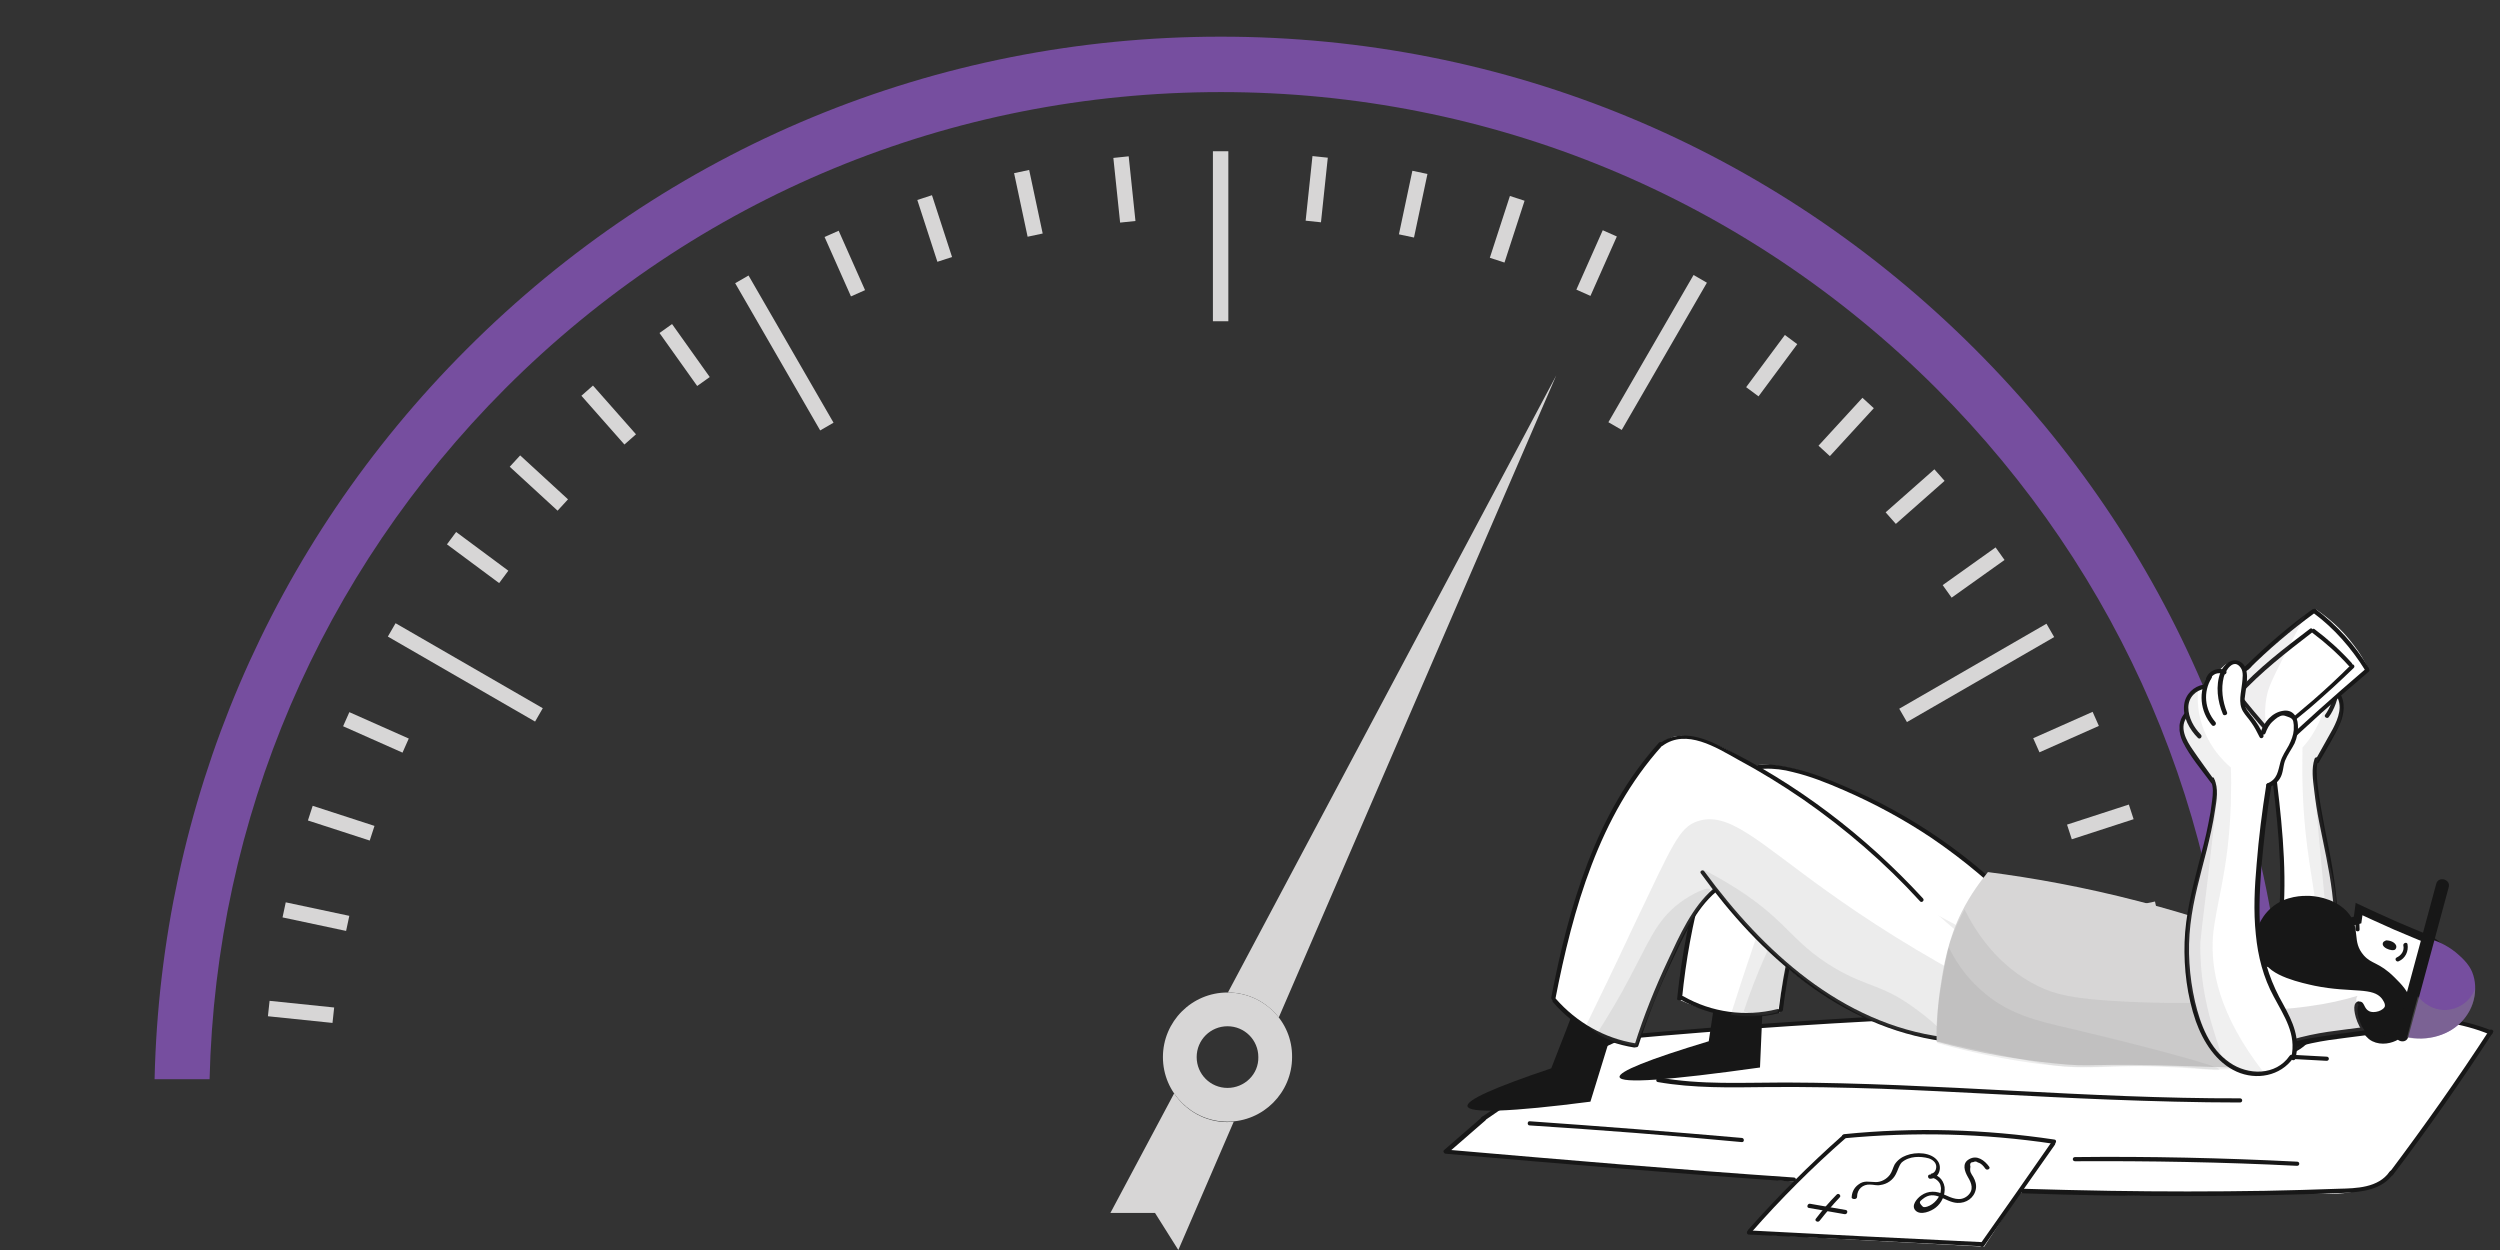 <?xml version="1.0" encoding="utf-8"?>
<!-- Generator: Adobe Illustrator 25.3.1, SVG Export Plug-In . SVG Version: 6.00 Build 0)  -->
<svg version="1.1" id="Layer_1" xmlns="http://www.w3.org/2000/svg" xmlns:xlink="http://www.w3.org/1999/xlink" x="0px" y="0px"
	 viewBox="0 0 600 300" style="enable-background:new 0 0 600 300;" xml:space="preserve">
<rect x="0" y="0" width="600" height="300" fill="#333333" stroke="none"/>
<style type="text/css">
	.st0{fill:#764E9F;}
	.st1{fill:#D7D6D6;}
	.st2{fill:#FFFFFF;}
	.st3{fill:#171717;}
	.st4{opacity:0.12;fill:#6D6C6D;enable-background:new    ;}
	.st5{opacity:0.13;fill:#6D6C6D;enable-background:new    ;}
	.st6{opacity:0.1;fill:#6D6C6D;enable-background:new    ;}
	.st7{opacity:0.11;fill:#6D6C6D;enable-background:new    ;}
	.st8{fill:#FFFFFF;stroke:#171717;stroke-width:2;}
	.st9{fill:#171717;stroke:#171717;stroke-width:2;}
	.st10{opacity:0.22;fill:#6D6C6D;enable-background:new    ;}
	.st11{opacity:0.394;fill:#818181;enable-background:new    ;}
</style>
<g>
	<path class="st0" d="M50.3,259c1.5-62.6,26.6-121.3,71-165.8C167.2,47.3,228.2,22.1,293,22.1c64.8,0,125.8,25.3,171.7,71.1
		c44.5,44.5,69.6,103.1,71,165.8H549C547.5,192.8,521,130.8,474,83.8c-48.4-48.4-112.6-75-181-75c-68.4,0-132.7,26.6-181,75
		c-47,47-73.4,109-74.9,175.2H50.3z"/>
	<g>
		<rect x="291.1" y="36.3" class="st1" width="3.7" height="40.8"/>
		
			<rect x="454" y="159.5" transform="matrix(0.866 -0.5 0.5 0.866 -17.095 258.965)" class="st1" width="40.8" height="3.7"/>
		
			<rect x="377.3" y="82.8" transform="matrix(0.501 -0.866 0.866 0.501 125.28 386.591)" class="st1" width="40.8" height="3.7"/>
		<rect x="109.8" y="141" transform="matrix(0.5 -0.866 0.866 0.5 -83.921 177.364)" class="st1" width="3.7" height="40.8"/>
		<rect x="186.4" y="64.3" transform="matrix(0.866 -0.5 0.5 0.866 -17.128 105.485)" class="st1" width="3.7" height="40.8"/>
		<g>
			
				<rect x="267.9" y="37.5" transform="matrix(0.995 -0.104 0.104 0.995 -3.255 28.45)" class="st1" width="3.7" height="15.6"/>
			
				<rect x="245" y="41.1" transform="matrix(0.978 -0.208 0.208 0.978 -4.777 52.321)" class="st1" width="3.7" height="15.6"/>
			
				<rect x="222.5" y="47.1" transform="matrix(0.951 -0.309 0.309 0.951 -5.998 71.954)" class="st1" width="3.7" height="15.6"/>
			
				<rect x="200.9" y="55.4" transform="matrix(0.914 -0.406 0.406 0.914 -8.218 87.807)" class="st1" width="3.7" height="15.6"/>
		</g>
		<g>
			
				<rect x="308.4" y="43.4" transform="matrix(0.105 -0.994 0.994 0.105 237.834 354.957)" class="st1" width="15.6" height="3.7"/>
			
				<rect x="331.4" y="47.1" transform="matrix(0.207 -0.978 0.978 0.207 221.077 370.601)" class="st1" width="15.6" height="3.7"/>
			
				<rect x="353.8" y="53.1" transform="matrix(0.309 -0.951 0.951 0.309 197.736 381.926)" class="st1" width="15.6" height="3.7"/>
			
				<rect x="375.5" y="61.4" transform="matrix(0.406 -0.914 0.914 0.406 169.755 387.792)" class="st1" width="15.6" height="3.7"/>
		</g>
		<g>
			<polygon class="st1" points="506.2,245.5 505.8,241.8 521.4,240.2 521.8,243.9 			"/>
			
				<rect x="502.3" y="218.1" transform="matrix(0.978 -0.207 0.207 0.978 -34.452 110.266)" class="st1" width="15.6" height="3.7"/>
			
				<rect x="496.3" y="195.6" transform="matrix(0.951 -0.309 0.309 0.951 -36.334 165.251)" class="st1" width="15.6" height="3.7"/>
			
				<rect x="488" y="173.9" transform="matrix(0.914 -0.406 0.406 0.914 -28.667 216.356)" class="st1" width="15.6" height="3.7"/>
		</g>
		<g>
			
				<rect x="162.4" y="77.4" transform="matrix(0.815 -0.58 0.58 0.815 -18.97 111.032)" class="st1" width="3.7" height="15.6"/>
			
				<rect x="144.2" y="91.8" transform="matrix(0.75 -0.662 0.662 0.75 -29.386 121.594)" class="st1" width="3.7" height="15.6"/>
			
				<rect x="127.6" y="108.1" transform="matrix(0.676 -0.736 0.736 0.676 -43.481 132.856)" class="st1" width="3.7" height="15.6"/>
			
				<rect x="112.8" y="126" transform="matrix(0.596 -0.803 0.803 0.596 -61.138 146.128)" class="st1" width="3.7" height="15.6"/>
		</g>
		<g>
			
				<rect x="466.1" y="135.5" transform="matrix(0.814 -0.58 0.58 0.814 8.249 300.467)" class="st1" width="15.6" height="3.7"/>
			
				<rect x="451.6" y="117.3" transform="matrix(0.75 -0.662 0.662 0.75 36.199 333.945)" class="st1" width="15.6" height="3.7"/>
			
				<rect x="435.3" y="100.7" transform="matrix(0.676 -0.737 0.737 0.676 67.962 359.709)" class="st1" width="15.6" height="3.7"/>
			
				<rect x="417.4" y="85.9" transform="matrix(0.596 -0.803 0.803 0.596 101.326 376.897)" class="st1" width="15.6" height="3.7"/>
		</g>
		<g>
			<polygon class="st1" points="79.8,245.5 64.3,243.9 64.7,240.2 80.2,241.8 			"/>
			
				<rect x="74" y="212.1" transform="matrix(0.208 -0.978 0.978 0.208 -155.017 248.433)" class="st1" width="3.7" height="15.6"/>
			
				<rect x="80" y="189.7" transform="matrix(0.309 -0.951 0.951 0.309 -131.225 214.376)" class="st1" width="3.7" height="15.6"/>
			
				<rect x="88.3" y="168" transform="matrix(0.406 -0.914 0.914 0.406 -107.057 186.797)" class="st1" width="3.7" height="15.6"/>
		</g>
	</g>
	<path class="st1" d="M294.6,238.2c-8.6,0-15.5,7-15.5,15.5c0,8.6,7,15.5,15.5,15.5c8.6,0,15.5-7,15.5-15.5
		C310.2,245.1,303.2,238.2,294.6,238.2z M294.6,261.1c-4.1,0-7.4-3.3-7.4-7.4c0-4.1,3.3-7.4,7.4-7.4s7.4,3.3,7.4,7.4
		C302.1,257.8,298.7,261.1,294.6,261.1z"/>
	<g>
		<path class="st1" d="M306.9,244.2l66.6-154.1l-78.8,148.1C299.7,238.2,304.1,240.6,306.9,244.2z"/>
		<path class="st1" d="M281.8,262.4l-15.3,28.7h10.7l5.6,8.9l13.3-30.8c-0.5,0-1,0.1-1.5,0.1C289.3,269.3,284.6,266.6,281.8,262.4z"
			/>
	</g>
</g>
<g id="Page-1">
	<g id="pixeltrue-chatting-using-apps-1" transform="translate(25, 20)">
		<path id="Path_76_" class="st2" d="M322.3,256.2c2.2-2.3,5.5-5.6,9.9-8.9c3.8-2.9,6.9-4.6,10.8-6.8c5.6-3.1,12.6-6.9,20.7-11.3
			c12.5-1.2,23-2,30.9-2.6c14.6-1.1,38-2.9,64.8-3.5c5.5-0.1,10.8-0.2,10.8-0.2c15-0.3,18.8,0,34.4-0.2c11.5-0.1,11.4-0.3,17.7-0.2
			c9.4,0.1,17.2,0.4,22.4,0.7c3.1,0.2,9.5,0.7,15.8,1.4c1.2,0.1,3.1,0.3,5.4,0.9c2.9,0.7,5.1,1.7,6.6,2.4c-1.9,2.8-3.7,5.6-5.6,8.5
			c-6.2,9.2-12.6,18-18.9,26.4c-1,0.6-2.8,1.6-5.2,2.4c-5.1,1.7-9.4,1.3-10.8,1.2c-6.2-0.4-21.2-0.2-43.1,0.5
			c-9.7-0.2-19.5-0.5-29.2-0.7c-2.8,4.3-5.6,8.6-8.5,13c-18.9-1-37.7-2-56.6-3.1c3.8-4.2,7.5-8.3,11.3-12.5
			C378.1,260.9,350.2,258.5,322.3,256.2L322.3,256.2z"/>
		<path id="Path_77_" class="st3" d="M342.1,250.1c17,1.1,34,2.4,50.9,4c0.7,0.1,0.7-1,0-1c-17-1.5-33.9-2.8-50.9-4
			C341.5,249.1,341.5,250.1,342.1,250.1L342.1,250.1z"/>
		<path id="Path_78_" class="st3" d="M473,258.7c17.8-0.1,35.5,0.2,53.3,1.1c0.7,0,0.7-1,0-1c-17.8-0.9-35.5-1.3-53.3-1.1
			C472.3,257.7,472.3,258.7,473,258.7z"/>
		<path id="Path_79_" class="st3" d="M372.9,239.7c8.6,1.5,17.3,1.3,26,1.2c9.2-0.1,18.4,0.1,27.7,0.4c18.2,0.7,36.4,1.9,54.6,2.6
			c10.5,0.4,21,0.7,31.4,0.7c0.7,0,0.7-1,0-1c-36.5,0.1-72.8-3.7-109.2-3.8c-10.1,0-20.2,0.6-30.2-1.2
			C372.5,238.6,372.2,239.6,372.9,239.7z"/>
		<path id="Path_80_" class="st3" d="M455.8,232.3c25.9,0,51.7,0.8,77.6,2.3c0.7,0,0.7-1,0-1c-25.8-1.5-51.7-2.2-77.6-2.3
			C455.1,231.3,455.1,232.3,455.8,232.3z"/>
		<path id="Path_81_" class="st3" d="M572.4,227.3c-7.6,11.7-15.6,23-24,34.2c-0.4,0.5,0.5,1,0.9,0.5c8.4-11.1,16.4-22.5,24-34.2
			C573.7,227.3,572.8,226.8,572.4,227.3z"/>
		<path id="Path_82_" class="st3" d="M331.2,249c10.6-7.3,21.3-14.7,33.3-19.6c0.6-0.2,0.3-1.2-0.3-1c-12.1,5-22.9,12.4-33.6,19.7
			C330.1,248.5,330.6,249.4,331.2,249z"/>
		<path id="Path_83_" class="st3" d="M363.5,229.5c27.3-2.5,54.7-4.3,82-5.4c27.4-1.1,54.8-1.5,82.2-1.1c7.7,0.1,15.3,0.3,23,1
			c7.4,0.7,15.1,1.4,21.9,4.3c0.6,0.2,0.9-0.8,0.3-1c-5.8-2.4-12.3-3.2-18.5-3.9c-6.8-0.8-13.7-1.1-20.6-1.3
			c-13.7-0.3-27.5-0.3-41.2-0.2c-27.5,0.2-55,1.2-82.5,3c-15.5,1-31.1,2.2-46.6,3.6C362.8,228.5,362.8,229.6,363.5,229.5
			L363.5,229.5z"/>
		<path id="Path_84_" class="st3" d="M460.5,266.4c25.6,0.9,51.3,0.9,76.9-0.1c4.4-0.2,9.3-0.7,12-4.6c0.4-0.6-0.5-1.1-0.9-0.5
			c-2.7,3.9-8,4-12.2,4.1c-5.9,0.2-11.8,0.4-17.7,0.5c-12.4,0.2-24.8,0.2-37.2,0c-7-0.1-14-0.3-21-0.5
			C459.9,265.4,459.9,266.4,460.5,266.4L460.5,266.4z"/>
		<path id="Path_85_" class="st3" d="M330.7,248.1c-3,2.6-6.1,5.3-9.1,7.9c-0.4,0.3,0,0.9,0.4,0.9c27.8,2.4,55.7,4.8,83.5,6.7
			c0.7,0,0.7-1,0-1c-27.9-1.9-55.7-4.3-83.5-6.7c0.1,0.3,0.2,0.6,0.4,0.9c3-2.6,6.1-5.3,9.1-7.9
			C331.9,248.3,331.1,247.6,330.7,248.1L330.7,248.1z"/>
		<path id="Path_86_" class="st3" d="M417.2,252.5c-8,7.1-15.5,14.6-22.6,22.6c-0.4,0.5,0.3,1.2,0.7,0.7c7-8,14.6-15.6,22.6-22.6
			C418.4,252.8,417.7,252.1,417.2,252.5L417.2,252.5z"/>
		<path id="Path_87_" class="st3" d="M417.5,253.2c16.8-1.6,33.6-1.2,50.3,1.3c0.7,0.1,0.9-0.9,0.3-1c-16.7-2.5-33.7-3-50.5-1.3
			C416.9,252.3,416.9,253.3,417.5,253.2L417.5,253.2z"/>
		<path id="Path_88_" class="st3" d="M467.3,254.2c-5.6,8.1-11.3,16.2-17,24.3c-0.4,0.6,0.5,1.1,0.9,0.5c5.6-8.1,11.3-16.2,17-24.3
			C468.5,254.1,467.7,253.6,467.3,254.2L467.3,254.2z"/>
		<path id="Path_89_" class="st3" d="M394.7,276.3c18.6,0.9,37.2,1.8,55.8,2.8c0.7,0,0.7-1,0-1c-18.6-0.9-37.2-1.8-55.8-2.8
			C394.1,275.3,394.1,276.3,394.7,276.3z"/>
		<path id="Path_90_" class="st3" d="M409.1,269.9c2.9,0.5,5.7,1,8.6,1.5c0.7,0.1,0.9-0.9,0.3-1c-2.9-0.5-5.7-1-8.6-1.5
			C408.8,268.8,408.5,269.8,409.1,269.9z"/>
		<path id="Path_91_" class="st3" d="M415.8,266.7c-1.8,1.8-3.4,3.7-5,5.8c-0.4,0.5,0.5,1,0.9,0.5c1.5-1.9,3.1-3.8,4.8-5.6
			C417,267,416.3,266.2,415.8,266.7L415.8,266.7z"/>
		<path id="Path_92_" class="st3" d="M420.7,267.2c0-1.8,1.4-3,3.1-2.9c0.9,0,1.7,0.3,2.5,0.1c1.6-0.2,3-1.2,3.7-2.6
			c0.5-0.9,0.7-2,1.4-2.8c0.9-0.8,2.1-1.2,3.2-1.3c1.1-0.1,2.2,0,3.3,0.3c0.9,0.3,1.8,1,1.8,2c0,0.8-0.4,1.6-1.3,1.7
			c0,0.3,0.1,0.7,0.1,1c0.9-0.1,2,0.9,2.2,1.7c0.1,0.4,0.2,0.9,0.1,1.2c0,0.9-0.5,1.8-1.1,2.5c-0.6,0.7-1.3,1.2-2.2,1.5
			c-0.8,0.2-0.9,0.2-1.4-0.4c-0.6-0.7-0.3-0.9,0.3-1.4c3-2.5,5.4,0.8,8.4,0.9c2.1,0.1,4-1.2,4.4-3.3c0.2-1-0.1-2-0.6-2.9
			c-0.6-1-0.9-1.2-0.7-2.5c-0.2-0.8,0.1-1.1,0.7-1.1c0.4-0.2,0.7-0.2,1.1,0.1c0.8,0.2,1.3,0.8,1.8,1.5c0.4,0.5,1.3,0,0.9-0.5
			c-1.1-1.5-2.9-2.9-4.8-1.8c-1.8,1-1.1,2.9-0.3,4.3c0.9,1.5,1.5,3.1-0.1,4.5c-1.8,1.5-3.8,0.5-5.6-0.3c-1.8-0.9-3.8-1-5.5,0.2
			c-1,0.7-2.5,2.4-1.4,3.6c1.2,1.3,3.8,0.2,4.9-0.7c1.4-1.1,2.3-3,2.1-4.9c-0.3-1.9-1.8-3.3-3.6-3c-0.6,0.1-0.4,1,0.1,1
			c2.1,0,3-2.6,1.9-4.2c-1.5-2.2-5.3-2.3-7.6-1.4c-1.1,0.4-2.1,1.1-2.8,2.2c-0.4,0.8-0.6,1.7-1.1,2.4c-0.8,1.1-2.1,1.8-3.4,1.8
			c-1.6,0-2.8-0.5-4.2,0.6c-1.1,0.8-1.6,2-1.6,3.2C419.7,267.9,420.7,267.9,420.7,267.2L420.7,267.2z"/>
		<path id="Path_16_" class="st2" d="M497,64.6"/>
		<path id="Path_148_" class="st3" d="M387.5,213.8c-0.8,5.4-1.6,10.8-2.4,16.1c-14.6,4.4-21.7,7.3-21.4,8.6
			c0.3,1.6,11.6,0.8,33.7-2.3c0.3-7.7,0.7-15.4,1-23.1C394.8,213.4,391.1,213.6,387.5,213.8L387.5,213.8z"/>
		<path id="Path_149_" class="st2" d="M394.6,164.6c-0.7,0.6-1.1,1.2-2.7,4.2c-1.2,2.4-1.8,3.6-2.2,4.5c-2.8,6.3-5.5,16.3-5.5,16.3
			c-2.2,7.9-3.3,11.8-4,16c-1.1,5.9-1.5,10.9-1.8,14.5c2,0.9,4.5,1.9,7.3,2.5c6.7,1.6,12.6,1.1,16.4,0.4c0.7-4.9,1.7-10.1,3-15.7
			c1.2-5,2.5-9.5,3.9-13.7c1.5,0.9,3.6,2.4,6.3,4.2c8.6,6,11.2,8.8,16.3,12.1c3.3,2.1,8.2,4.8,14.9,6.9c1.5-0.2,5.8-1,9.4-4.5
			c5.4-5.3,4.9-12.6,4.8-13.6c-2.3-2.4-5.5-5.6-9.6-9.1c-7.2-6.1-13.5-9.9-17.9-12.5c-3.6-2.1-7.6-4.1-15.5-8.1
			c0,0-9.3-4.6-17.9-5.4C398.2,163.4,396.2,163.4,394.6,164.6L394.6,164.6z"/>
		<path id="Path_150_" class="st3" d="M378.7,219.5c0.9-9,2.5-17.9,4.9-26.6c1.2-4.3,2.5-8.5,4-12.7c1.5-4.2,3-8.5,5.2-12.5
			c1.3-2.3,3-3.1,5.6-3.2c2.3-0.1,4.7,0.2,6.9,0.8c4.2,1,8.2,2.6,12.1,4.3c7.4,3.2,14.6,7.1,21.3,11.6c7.6,5.2,14.7,11.1,21.1,17.8
			c0.4,0.5,1.2-0.2,0.7-0.7c-12-12.6-26.6-22.7-42.6-29.5c-3.9-1.7-7.9-3.3-12.1-4.3c-3.4-0.8-8.8-2-11.9,0.3c-1.3,1-2.1,2.5-2.8,4
			c-0.9,2-1.7,4-2.5,6c-1.8,4.5-3.4,9.1-4.9,13.8c-3.1,10.1-5.1,20.6-6.2,31.2C377.6,220.2,378.7,220.2,378.7,219.5L378.7,219.5z"/>
		<path id="Path_151_" class="st3" d="M378.5,220c7.1,4,15.4,5.1,23.3,3.2c0.7-0.2,0.4-1.2-0.3-1c-7.6,1.9-15.7,0.8-22.5-3.1
			C378.5,218.8,377.9,219.6,378.5,220L378.5,220z"/>
		<path id="Path_152_" class="st3" d="M402.9,222.4c1.2-9.8,3.4-19.5,6.5-28.9c0.2-0.6-0.8-0.9-1-0.3c-3.1,9.5-5.3,19.2-6.5,29.1
			C401.8,223,402.8,223,402.9,222.4L402.9,222.4z"/>
		<path id="Path_153_" class="st3" d="M406.2,192.5c13.8,7,24.1,20.5,39.6,24.1c0.7,0.1,0.9-0.9,0.3-1c-15.4-3.6-25.7-17-39.4-24
			C406.1,191.3,405.6,192.2,406.2,192.5L406.2,192.5z"/>
		<path id="Path_154_" class="st4" d="M390.4,223.5c3.5-11.1,7.4-22.5,11.6-34.1c1-2.8,2-5.5,3.1-8.2c7.2,3.8,14.4,7.6,21.6,11.4
			c10,5.3,20.1,10.6,30.1,16c-0.3,1.3-1.3,4.7-4.4,6.6c-2.3,1.4-4.9,1.3-7.7,0.7c-8.5-1.7-13.9-6.9-24.6-14.9
			c-2.4-1.8-6.2-4.6-11-7.8c-0.9,2.6-1.8,5.3-2.7,8.2c-2.3,7.7-3.8,15-4.7,21.6c-2,0.5-4.6,1-7.7,0.9
			C392.7,223.8,391.5,223.7,390.4,223.5L390.4,223.5z"/>
		<path id="Path_155_" class="st4" d="M408.2,192.8c-0.9-0.3-4.3,6.1-5.4,8.1c-2.6,4.9-6.1,12.2-9.3,21.8c0.7,0.3,1.5,0.6,2.4,0.7
			c2.5,0.4,4.6-0.2,5.7-0.6c1.8-9.6,3.7-17.2,5.1-22.6C407.8,196.9,408.9,193.1,408.2,192.8z"/>
		<path id="Path_156_" class="st3" d="M354.4,218c-2.3,6.1-4.7,12.3-7.1,18.4c-13.7,4.6-20.4,7.6-20.1,9.1
			c0.4,1.7,10.2,1.4,29.5-1.1c2.3-7.5,4.6-14.9,6.9-22.4C360.6,220.7,357.5,219.4,354.4,218z"/>
		<path id="Path_157_" class="st2" d="M374.1,158.2c-2.6,1.9-4.2,4.1-4.9,5.2c-3.3,5-5,7.5-6.1,9.7c-3.2,6.2-5.3,11.5-6.3,14
			c-3.3,8.6-4.9,15.7-6.4,21.9c-1.1,4.7-1.9,8.6-2.4,11.4c1.4,1.7,3.3,3.6,6,5.4c5.5,3.7,11,4.5,14,4.8c2.5-7.3,4.9-13.4,6.9-18.2
			c2.1-5.2,3.6-8.6,6.4-12.5c2-2.9,4-5,5.4-6.4c1.5,2.2,3.8,5.1,6.7,8.4c3.6,4,10.2,11.3,20.9,17.6c8.6,5.1,15.4,6.9,22.2,8.8
			c7.1,1.9,9.3,1.7,10.9,0.8c6.8-4,3.3-19.9,3.1-20.9c-6.6-5.1-11.6-9.6-14.9-12.8c-3-2.9-6.4-6.5-12.4-11.8
			c-1.6-1.4-3.2-2.9-5.5-4.8c-1.1-0.9-5-4.1-11.8-8.8c0,0-8.6-6-17-10.3c0,0-2.1-1.1-5.8-2.2c-3.1-0.9-4.3-1-5.5-0.8
			C377.2,156.6,376,156.9,374.1,158.2L374.1,158.2z"/>
		<path id="Path_158_" class="st3" d="M373.1,158.3c-15.2,16.9-21.6,39.3-25.8,61.1c-0.1,0.7,0.9,0.9,1,0.3
			c4.2-21.6,10.5-43.9,25.5-60.6C374.3,158.5,373.6,157.7,373.1,158.3L373.1,158.3z"/>
		<path id="Path_159_" class="st3" d="M347.7,220.5c5,5.8,11.9,9.7,19.5,10.9c0.7,0.1,0.9-0.9,0.3-1c-7.4-1.2-14.1-5-19.1-10.7
			C348,219.3,347.3,220,347.7,220.5z"/>
		<path id="Path_160_" class="st3" d="M368.2,231c2.2-6.8,4.8-13.5,7.9-20c2.8-5.9,5.7-12.7,10.8-17c0.5-0.4-0.2-1.2-0.7-0.7
			c-5.1,4.4-8.1,11.2-10.9,17.2c-3.1,6.6-5.8,13.3-8,20.3C367,231.3,368,231.6,368.2,231L368.2,231z"/>
		<path id="Path_161_" class="st3" d="M383.2,189.6c14.1,19.5,33.4,36.9,58.2,40.3c0.7,0.1,0.7-0.9,0-1
			c-24.4-3.2-43.3-20.6-57.3-39.7C383.7,188.5,382.8,189.1,383.2,189.6z"/>
		<path id="Path_162_" class="st3" d="M374,159c5.7-4.2,12.9,0.4,18.1,3.3c5.4,2.9,10.6,6.1,15.7,9.6c10.2,7.1,19.6,15.2,28,24.4
			c0.4,0.5,1.2-0.2,0.7-0.7c-13.8-15-30.4-27.7-48.8-36.6c-4.4-2.2-9.8-3.9-14.2-0.7C372.9,158.4,373.5,159.3,374,159L374,159z"/>
		<path id="Path_163_" class="st5" d="M355.8,225.8c2.3-4.7,6.3-12.9,11.2-23.4c9.5-19.9,11-23.8,15.4-25.3
			c7.5-2.5,14.6,5,31.1,16.8c9.2,6.6,21.9,14.9,38.1,23.3c0.3,1.8,1,6.7-1.9,9.8c-1.3,1.3-4.2,3.4-13.1,1.9
			c-3.4-0.6-19.5-3.6-39.1-23.1c-4.9-4.9-8.6-9.4-11-12.5c-1,1.2-2.5,3.1-4.2,5.5c-2.9,4.3-4.8,8.2-9.3,18.9
			c-1.4,3.4-3.2,7.8-5.2,13c-1.3,0.1-3.8,0.1-6.5-1.1C358.5,228.5,356.7,226.8,355.8,225.8z"/>
		<path id="Path_164_" class="st4" d="M383.8,188.7c1.3,0.7,3.3,1.7,5.6,3.1c14.6,8.7,14.9,13.9,25.7,20.4c8.4,5,11.6,3.8,20.3,10.4
			c3.4,2.5,5.9,5,7.5,6.7c-3.3-0.3-7.9-1-13.2-2.6c-6.9-2.2-11.6-5-15.1-7.2c-1.8-1.1-9-5.6-17-13.6
			C393.6,201.9,388.6,196.2,383.8,188.7L383.8,188.7z"/>
		<path id="Path_165_" class="st4" d="M385.4,193.4c-0.5-0.6-4.1,0.9-7.3,3.3c-5.7,4.3-7.3,9.3-12.6,19.1c-1.5,2.9-3.9,7-7,11.9
			c3.1,1.2,6.1,2.5,9.2,3.7c0.7-1.9,6-15.9,9.9-24.4c1.3-2.7,2-4.2,3.2-6.3C383.5,196.1,385.8,194,385.4,193.4L385.4,193.4z"/>
		<path id="Path_166_" class="st2" d="M528.1,134.4c0.9,0.5,0.9,1,2,2c0.9,0.8,1.3,0.7,1.7,1.3c0.4,0.7,0.5,1.5,0.5,2.1
			c0.4,0,1.1,0.1,1.8,0.6c0.2,0.1,1.6,1.1,2,3.3c0.3,1.5-0.1,2.7-0.2,3.2c0.4,0.3,1,1,1.2,2c0.3,1.2-0.1,2.4-0.6,3.6
			c-1.4,3.5-2.7,4.9-4.1,7.8c-0.4,0.9-1,2.2-1.7,3.9c0,1.3,0,3.4,0.2,6c0.4,3.9,1.2,6.6,1.4,7.5c1.2,4.5,3.3,14.9,3.5,24.5
			c0.1,4.9,0.2,12.8-3.2,20.8c-1.3,3-3.2,7.3-7,9c-0.6,0.3-5.1,2.3-8.2-0.9c-1.1-1.2-1.7-2.6-2-3.6c-0.1-0.5-0.1-1.3-0.1-2.3
			c0.1-4.2,2-7.2,2.7-8.3c2.3-4,3.1-8.4,4.3-15.8c0.8-4.6,0.6-8.6,0.2-16.4c-0.2-5.4-0.8-12.6-1.9-21.3c-0.6-0.2-1.3-0.5-1.9-1.3
			c-0.8-1.3-0.3-2.4-1-4.7c-0.5-1.7-0.9-1.4-1.7-3.6c-0.6-1.6-1.1-3.1-0.8-4.8c0.1-0.3,0.4-2.4,1.5-2.9c1.5-0.7,3.1,1.7,3.5,2.3
			c0.8,1.2,1.2,2.4,1.4,3.2c0.8-1.4,1.7-3,2.5-5c0.4-0.9,0.7-1.8,1-2.6c-0.1-0.8-0.3-1.9-0.4-3.2c-0.2-1.8-0.2-2.7,0-3.9
			c0.1-0.8,0.5-2.5,1.5-3C527,133.8,527.8,134.1,528.1,134.4L528.1,134.4z"/>
		<path id="Path_167_" class="st3" d="M531.5,163c1.7-3,3.7-6.1,5.1-9.3c1-2.3,1.4-5.2-0.1-7.4c-0.4-0.6-1.3,0-0.9,0.5
			c1.8,2.5,0.6,5.6-0.7,8.1c-1.4,2.5-2.8,5-4.2,7.5C530.3,163.1,531.2,163.6,531.5,163z"/>
		<path id="Path_168_" class="st3" d="M533.9,152.1c2.5-3.3,4.5-11.4-1.3-12.7c-0.7-0.1-0.9,0.9-0.3,1c5.1,1.1,2.8,8.4,0.7,11.2
			C532.7,152.1,533.6,152.6,533.9,152.1L533.9,152.1z"/>
		<path id="Path_169_" class="st3" d="M531.2,149c2.4-3.4,2.5-8.1,0.7-11.8c-0.3-0.6-1.2-0.1-0.9,0.5c1.7,3.4,1.4,7.6-0.7,10.7
			C530,149,530.9,149.6,531.2,149z"/>
		<path id="Path_170_" class="st3" d="M529.2,146.4c1-3,1.3-6.3,0.6-9.5c-0.4-1.7-2.1-4.6-4.2-3c-2,1.5-1.1,5.7-0.9,7.7
			c0.2,2,0,3.5-1.1,5.2c-0.9,1.5-1.7,3.1-2.3,4.8c-0.2,0.6,0.8,0.9,1,0.3c0.8-2.2,2.2-4.1,3.1-6.2c0.9-2,0.3-4.2,0.1-6.3
			c-0.1-1-0.3-2.5,0-3.4c0-0.7,0.5-0.9,1.3-0.5c1-0.4,1.5-0.1,1.6,0.9c0.2,0.7,0.3,1.4,0.4,2.1c0.3,2.6,0,5.1-0.8,7.6
			C528,146.8,529,147,529.2,146.4L529.2,146.4z"/>
		<path id="Path_171_" class="st3" d="M532.3,137.8c-0.4-1.6-2.2-2.9-3.7-1.8c-0.6,0.4,0,1.3,0.5,0.9c1-0.7,2,0.2,2.2,1.2
			C531.5,138.7,532.5,138.4,532.3,137.8z"/>
		<path id="Path_172_" class="st3" d="M522,150.8c-0.6-2-1.9-4.6-4.2-5c-2.2-0.4-2.9,1.7-3,3.4c-0.2,3.3,1.6,5.6,2.4,8.6
			c0.7,2.4,0.5,4.9,3,6.3c0.6,0.3,1.1-0.6,0.5-0.9c-1.9-1.1-1.9-2.9-2.3-4.8c-0.3-1.5-1-2.8-1.6-4.2c-0.7-1.6-1.5-4.1-0.9-5.9
			c0-0.2,0.1-0.3,0.1-0.5c0.8-0.2,1.6-0.5,2.3-0.8c0.4,0.1,1,0.9,1.3,1.2c0.7,0.8,1,1.7,1.3,2.8C521.2,151.7,522.2,151.5,522,150.8
			L522,150.8z"/>
		<path id="Path_173_" class="st3" d="M520,163.6c1.4,11.9,3,24.3,1.9,36.3c-0.5,5.7-1.9,10.9-4.2,16.1c-1.9,4.3-3.2,8.3-2.3,13
			c0.1,0.7,1.1,0.4,1-0.3c-1-5.2,1.1-9.5,3.1-14.2c2.1-4.9,3.1-10,3.5-15.2c0.9-11.8-0.6-24-2-35.7C521,163,519.9,163,520,163.6
			L520,163.6z"/>
		<path id="Path_174_" class="st3" d="M530.5,162.1c-0.8,2.4-0.4,5-0.1,7.5c0.3,2.6,0.7,5.2,1.2,7.7c1.1,5.6,2.4,11.1,3.1,16.8
			c0.7,5.6,0.8,11.2,0.1,16.8c-0.6,5.5-1.7,11.6-4.8,16.3c-1.5,2.3-3.7,4.5-6.5,5c-3,0.6-5.7-1.2-7.1-3.8c-0.3-0.6-1.2-0.1-0.9,0.5
			c2,3.6,6.1,5.4,10,3.7c4.6-2,7.1-7.2,8.4-11.8c3.5-12,2.5-24.6,0.1-36.7c-0.7-3.4-1.4-6.9-2-10.4c-0.3-1.9-0.6-3.7-0.8-5.6
			c-0.2-2-0.4-4,0.2-5.9C531.7,161.8,530.7,161.5,530.5,162.1L530.5,162.1z"/>
		<path id="Path_175_" class="st6" d="M533.8,140.7c0.1,1.7,0.1,3.9-0.3,6.3c-1.1,6.6-4.4,10.8-5.9,12.4c0,2-0.1,5,0,8.6
			c0.4,16.4,3,24.4,3.4,32.1c0.4,7.5-1,18.4-9.6,32.5c1.1,0.1,2.9,0.1,4.8-0.9c1.7-0.9,4.3-3,6.7-9.9c2.2-6.3,4.5-17.9,1.9-31.2
			c-1.2-5.8-3-10.3-3.9-20c-0.2-2.6-0.3-4.7-0.4-6.2c0.6-1.4,1.4-3.3,2.7-5.3c2-3.4,3.3-4.5,3.7-7c0.2-1.7-0.1-3.5-0.8-5.2
			c0.1-0.4,0.3-2.3-0.5-4.1C535,141.5,534.2,140.9,533.8,140.7L533.8,140.7z"/>
		<path id="Path_176_" class="st7" d="M530.4,166.9c-0.2,0,0.4,6,1.5,18c1,10.6,1.5,15.8,1.5,16.2c0.3,15.7-4.5,26.8-3.7,27.1
			c0.6,0.3,3.3-5.3,4.9-12c2.2-9.3,1.3-17.4,0.8-22.1c-0.5-4.1-0.7-3-3.1-16.9C531,170.4,530.5,166.9,530.4,166.9L530.4,166.9z"/>
		<path id="Path_177_" class="st1" d="M445.8,198.9c-3.3,6.6-4.2,12.5-5.1,18.2c-0.5,3.1-1,7.6-0.9,12.9c10.7,2.9,20.3,4.4,28.1,5.2
			c10.2,1.1,7.2-0.2,32.9,0.7c12.8,0.4,19.4,0.9,21.3-2.6c1.5-3-2.2-5.9-2.4-12.7c-0.2-5.5,2-9.9,3.7-12.7
			c-10.1-4.1-21.9-8.2-35.1-11.6c-13.1-3.4-25.3-5.6-36.2-7C450.5,191.3,448,194.5,445.8,198.9z"/>
		<path id="Path_178_" class="st4" d="M446.5,198.3c2.5,5,7.8,13.6,17.7,18.4c3.9,1.9,8.2,3.1,21.1,3.7c8.3,0.4,19.9,0.6,33.9-0.5
			c-0.2,3,0.4,5.1,1,6.5c0.9,2.1,2.1,3.3,2,5.5c0,0.5-0.1,1.8-1,2.9c-1.2,1.4-3.3,1.6-4.3,1.6c-9.9,0.5-13.3,0.1-13.3,0.1
			c-8.3-0.9-15.7-0.7-21.8-0.5c-2.6,0.1-4.1,0.2-6.9,0.1c-1.6,0-6-0.1-12.3-1c-9.3-1.3-17.9-3.4-22.7-4.8c-0.1-6.2,0.4-11.2,1-14.9
			c0.9-5.6,1.9-8.8,2.3-9.8C444.2,202.6,445.5,200.1,446.5,198.3L446.5,198.3z"/>
		<path id="Path_179_" class="st6" d="M442.7,207.3c1.3,2.7,3.6,6.6,7.5,10.1c6.5,6,13.6,7.6,21.9,9.5c17.7,4.2,35.8,9,35.6,9.8
			c-0.1,0.5-6.8-0.6-18.4-0.8c-2.8,0-4.6-0.1-7.3,0c-5.2,0.1-6.6,0.4-9.7,0.2c-3.3-0.1-5.8-0.6-8.4-1.1c-10.5-2.1-21-4.4-24.3-5.2
			c0-2.2,0.2-4.5,0.4-6.9C440.6,217.3,441.6,212,442.7,207.3L442.7,207.3z"/>
		<path id="Path_180_" class="st8" d="M543.2,227.4c-7.3,1-11.5,1.2-18.3,3.2c-3.2,0.9-5.7,1.8-7.4,2.5c-1.1-3-2.3-7.8-1.8-13.8
			c0.3-3.5,1.2-6.4,2.1-8.6c1.9,0.5,4.3,0.9,7.1,1.1c3.5,0.2,6.4-0.1,8.7-0.4c0.9-3.1,1.7-6.2,2.5-9.3c1.5-0.4,3.1-0.9,4.7-1.3
			c0.1-0.9,0.3-1.7,0.4-2.6c1.9,0.9,5,2.3,8.8,4c7.2,3.1,8.2,3.2,9.8,4.6c4.2,3.7,6.2,11.2,3.1,15.5
			C561,224.8,555.1,225.7,543.2,227.4z"/>
		<path id="Path_181_" class="st3" d="M540.6,198.1c-0.2,1.6-0.3,3.2-0.3,4.9c0,0.7,1.1,0.7,1,0c-0.1-1.5,0-3.1,0.2-4.6
			C541.7,197.8,540.7,197.5,540.6,198.1L540.6,198.1z"/>
		<path id="Path_182_" class="st3" d="M551.8,206.9c0.3,1.3-0.5,2.4-1.6,2.9c-0.6,0.3-0.1,1.2,0.5,0.9c1.6-0.7,2.4-2.4,2.1-4.1
			C552.7,206,551.7,206.3,551.8,206.9L551.8,206.9z"/>
		<path id="Path_183_" class="st3" d="M547.9,206.6c0.4,0,0.8,0.1,1.1,0.4c0.1,0.1,0.1,0.1,0.2,0.2c0.2-0.2,0.2-0.3,0.1-0.2
			c-0.1-0.1-0.4-0.1-0.5-0.1c-0.2-0.1-0.3-0.1-0.5-0.2c-0.1,0-0.2-0.1-0.3-0.2c-0.3,0.2-0.3,0.3-0.1,0.4c0.1,0.1,0.4,0.3,0.6,0.4
			c0.2,0.1,0.4,0.2,0.6,0.4c0.6,0.3,1-0.4,0.6-0.8c-0.2-0.3-0.4-0.4-0.8-0.6c-0.6-0.2-0.9,0.8-0.3,1c0.1,0.1,0.2,0.2,0.3,0.3
			c0.2-0.3,0.4-0.6,0.6-0.8c-0.5-0.3-0.9-0.7-1.4-0.9c-0.4-0.2-0.9-0.1-1.1,0.2c-0.6,0.9,0.7,1.6,1.4,1.8c0.4,0.1,0.8,0.2,1.2,0.1
			c0.4-0.1,0.6-0.6,0.5-1c-0.3-0.9-1.5-1.3-2.3-1.3C547.3,205.5,547.3,206.5,547.9,206.6L547.9,206.6z"/>
		<path id="Path_184_" class="st0" d="M558,205.3c1.5,0.4,3.9,1.3,6.3,3.2c0.8,0.7,2.6,2.1,3.7,4.1c2,3.9,1.1,9.3-2.4,12.8
			c-3.5,3.5-9,4.7-14.2,3.2C553.6,220.8,555.8,213.1,558,205.3z"/>
		<path id="Path_185_" class="st3" d="M559.7,192.1c-3.2,12-6.5,23.9-9.7,35.9c-0.5,1.9,2.5,2.8,3,0.8c3.2-12,6.5-23.9,9.7-35.9
			C563.2,191,560.2,190.2,559.7,192.1z"/>
		<path id="Path_186_" class="st9" d="M552.7,220.7c-0.6-2.3-2-3.7-3.7-5.4c-3.6-3.6-5.2-2.9-7.4-5.3c-3.5-4-0.7-7.1-4.2-10.7
			c-3-3-7.4-3.3-8.5-3.3c-1,0-5-0.1-8.1,2.6c-2.7,2.3-3.7,5.8-3.2,6.1c0.2,0.1,0.7-0.1,2.3-1.9c-0.5,0.5-1.1,1.3-1.5,2.4
			c-0.4,1.3-0.3,2.6-0.1,2.6c0.2,0,0.2-0.7,1-1.2c0.4-0.3,0.9-0.4,1.2-0.4c-0.9,1-1.7,2.2-1.4,3.5c0.7,3.6,8.9,5.3,11.6,5.9
			c8.8,1.8,14,0.1,16.7,3.4c0.2,0.3,1.3,1.6,0.9,2.9c-0.6,1.6-3.4,2.5-5.1,1.7c-1.5-0.7-1.7-2.3-2-2.3c-0.4,0.1-0.2,2.9,1.5,5.5
			c0.6,0.9,1.1,1.7,2.1,2.2c1.8,0.9,4,0.4,5.3-0.4C553,227,553.3,223.2,552.7,220.7L552.7,220.7z"/>
		<path id="Path_187_" class="st10" d="M540.8,222.5c0-0.5,0.1-1.3,0.3-1.3c0.1,0,0.2,0.2,0.2,0.2c0,0-0.8-0.7-0.8-1.5
			c0-0.4,0.2-0.7,0.3-0.9c-3.3,1-7.2,1.9-11.7,2.5c-4.9,0.7-9.3,0.9-13.1,0.8c-0.2,1.4-0.3,3.4,0.2,5.8c0.4,1.9,1,3.5,1.6,4.7
			c5.3-2.3,9.5-3.3,12.2-3.7c1.3-0.2,4.4-0.7,5.9-0.9c2.8-0.4,5-0.7,6.6-0.9c-0.2-0.2-0.4-0.6-0.7-1.1
			C541.5,225.5,540.8,224.1,540.8,222.5L540.8,222.5z"/>
		<path id="Path_188_" class="st11" d="M569,217.3c-1.1,3.1-4.1,5.1-7.4,5.1c-3.9-0.1-6.1-3-6.3-3.3c-0.9,3.3-1.8,6.6-2.6,9.9
			c0.8,0.2,2,0.3,3.3,0.3c4.3-0.1,7.3-2.1,7.9-2.5c1-0.7,4.1-3.1,4.9-7.2C569,218.6,569,217.8,569,217.3L569,217.3z"/>
		<path id="Path_189_" class="st2" d="M508.1,146.1c1.5,2.1,3.2,4.3,5.2,6.6c2.7,3.1,5.3,5.6,7.8,7.8c3.5-3.4,7.3-6.9,11.2-10.5
			c3.7-3.4,7.5-6.5,11.1-9.5c-0.9-1.8-2-3.8-3.6-5.8c-3-4-6.4-6.7-8.9-8.4c-5.8,4.1-11.9,9-18,14.9
			C511.3,142.8,509.7,144.4,508.1,146.1L508.1,146.1z"/>
		<path id="Path_190_" class="st3" d="M514.6,140.7c4.9-4.9,10.2-9.4,15.8-13.5c0.5-0.4,0-1.3-0.5-0.9c-5.7,4.1-11,8.7-16,13.6
			C513.4,140.5,514.1,141.2,514.6,140.7z"/>
		<path id="Path_191_" class="st3" d="M530.2,127.1c5,3.7,9.1,8.4,12.4,13.7c0.3,0.6,1.2,0,0.9-0.5c-3.3-5.5-7.6-10.2-12.7-14.1
			C530.2,125.8,529.6,126.7,530.2,127.1z"/>
		<path id="Path_192_" class="st3" d="M514.4,139.5c-2.5,2.2-4.9,4.5-7.2,6.9c-0.4,0.5,0.3,1.2,0.7,0.7c2.3-2.4,4.6-4.7,7.2-6.9
			C515.7,139.8,515,139.1,514.4,139.5z"/>
		<path id="Path_193_" class="st3" d="M507.4,147.4c3.9,4.8,8.1,9.4,12.6,13.7c0.5,0.4,1.2-0.3,0.7-0.7c-4.5-4.3-8.7-8.8-12.6-13.7
			C507.7,146.1,506.9,146.9,507.4,147.4z"/>
		<path id="Path_194_" class="st3" d="M521.1,161.3c7.3-6.9,14.7-13.6,22.4-20.1c0.5-0.4-0.2-1.2-0.7-0.7
			c-7.6,6.5-15.1,13.2-22.4,20.1C519.9,161,520.7,161.7,521.1,161.3z"/>
		<path id="Path_195_" class="st3" d="M511.7,147c2.3,3,4.8,6,7.3,8.8c0.4,0.5,1.2-0.2,0.7-0.7c-2.5-2.9-5-5.8-7.3-8.8
			C512,145.8,511.3,146.5,511.7,147z"/>
		<path id="Path_196_" class="st3" d="M512.4,147c5.2-5.7,11.4-10.5,17.5-15.2c0.5-0.4,0-1.3-0.5-0.9c-6.2,4.7-12.5,9.5-17.7,15.3
			C511.2,146.8,512,147.5,512.4,147z"/>
		<path id="Path_197_" class="st3" d="M530,131.9c3.2,2.4,6.1,5,8.7,7.9c0.4,0.5,1.2-0.2,0.7-0.7c-2.7-3-5.7-5.7-8.9-8.1
			C530,130.6,529.5,131.5,530,131.9z"/>
		<path id="Path_198_" class="st3" d="M519.6,156.2c1.8-0.1,3.1-0.9,4.5-2c1.8-1.4,3.5-2.8,5.3-4.3c3.6-3.1,7.1-6.3,10.5-9.6
			c0.5-0.5-0.3-1.2-0.7-0.7c-2.9,2.9-5.9,5.7-9,8.4c-1.5,1.3-3.1,2.6-4.6,3.9c-1.7,1.3-3.5,3.2-5.8,3.3
			C518.9,155.1,518.9,156.2,519.6,156.2L519.6,156.2z"/>
		<path id="Path_199_" class="st7" d="M528.4,127.4c-0.8,1.5-2,3.8-3.4,6.5c-3.5,6.8-5.3,10.3-5.8,12.4c-0.7,2.8-1.3,7.8,1.7,14.8
			c-4.4-4.6-8.7-9.3-13.1-14C514.6,140.5,521.5,133.9,528.4,127.4L528.4,127.4z"/>
		<path id="Path_207_" class="st2" d="M509.7,139.2c-1.2,0.5-1.1,1-2.6,2c-1.2,0.8-1.6,0.7-2.1,1.3c-0.6,0.7-0.6,1.5-0.6,2.1
			c-0.5,0-1.3,0.1-2.3,0.6c-0.3,0.1-2.1,1.1-2.6,3.3c-0.3,1.5,0.1,2.7,0.3,3.2c-0.5,0.3-1.2,1-1.5,2c-0.4,1.2,0.1,2.4,0.8,3.6
			c1.8,3.5,3.4,4.9,5.3,7.8c0.6,0.9,1.3,2.2,2.1,3.9c0,1.3,0,3.4-0.3,6c-0.5,3.9-1.5,6.6-1.8,7.5c-1.5,4.5-4.3,14.9-4.5,24.5
			c-0.1,4.9-0.3,12.8,4.1,20.8c1.6,3,4,7.3,8.9,9c0.8,0.3,6.4,2.3,10.4-0.9c1.4-1.2,2.2-2.6,2.6-3.6c0.1-0.5,0.2-1.3,0.1-2.3
			c-0.1-4.2-2.6-7.2-3.5-8.3c-3-4-3.9-8.4-5.4-15.8c-1-4.6-0.8-8.6-0.3-16.4c0.3-5.4,0.9-12.6,2.4-21.3c0.7-0.2,1.7-0.5,2.4-1.3
			c1-1.3,0.4-2.4,1.2-4.7c0.6-1.7,1.1-1.4,2.1-3.6c0.8-1.6,1.4-3.1,1.1-4.8c-0.1-0.3-0.5-2.4-2-2.9c-1.9-0.7-4,1.7-4.5,2.3
			c-1.1,1.2-1.5,2.4-1.8,3.2c-1.1-1.4-2.2-3-3.2-5c-0.4-0.9-0.9-1.8-1.2-2.6c0.2-0.8,0.4-1.9,0.6-3.2c0.2-1.8,0.3-2.7,0-3.9
			c-0.2-0.8-0.6-2.5-2-3C511.1,138.6,510.2,139,509.7,139.2L509.7,139.2z"/>
		<path id="Path_208_" class="st3" d="M506.5,167.3c-1.7-2.4-3.5-4.8-5.2-7.3c-1.6-2.3-3.5-5.6-1.2-8.2c0.4-0.5-0.3-1.2-0.7-0.7
			c-1.8,2-1.6,4.7-0.5,7c1.7,3.4,4.4,6.6,6.7,9.7C505.9,168.4,506.8,167.9,506.5,167.3z"/>
		<path id="Path_209_" class="st3" d="M503.2,156.3c-1.7-1.7-3-4.1-3-6.5c0-2.4,1.8-4.2,4-4.5c0.7-0.1,0.4-1.1-0.3-1
			c-2.4,0.4-4.4,2.3-4.7,4.8c-0.4,3,1.3,6,3.3,8C503,157.6,503.7,156.8,503.2,156.3L503.2,156.3z"/>
		<path id="Path_210_" class="st3" d="M506.7,153.3c-2.6-3-3-7.3-0.9-10.6c0.3-0.6-0.6-1.1-0.9-0.5c-2.4,3.7-1.9,8.6,1,11.9
			C506.4,154.5,507.1,153.8,506.7,153.3z"/>
		<path id="Path_211_" class="st3" d="M509.5,151c-1.1-2.7-1.5-5.7-0.8-8.5c0.4-1.6,2.4-4.7,4.1-2.2c0.7,1,0.4,2.6,0.3,3.7
			c-0.2,2.2-1,4.6,0.2,6.7c0.6,1,1.4,1.8,2,2.7c0.8,1.1,1.4,2.3,2,3.5c0.3,0.6,1.2,0.1,0.9-0.5c-0.7-1.6-1.6-3.1-2.7-4.4
			c-0.6-0.8-1.4-1.6-1.7-2.6c-0.3-1,0-2.1,0.1-3.1c0.3-2.1,1.1-6-1.1-7.4c-2-1.3-4.2,0.6-4.9,2.5c-1.2,3.2-0.7,6.9,0.6,10
			C508.7,151.9,509.7,151.6,509.5,151z"/>
		<path id="Path_212_" class="st3" d="M505.5,143c0.4-1.2,1.9-1.8,3.1-1.2c0.6,0.3,1.1-0.6,0.5-0.9c-1.7-0.9-3.9,0-4.6,1.8
			C504.3,143.3,505.3,143.6,505.5,143z"/>
		<path id="Path_213_" class="st3" d="M518.7,156c0.4-1.1,0.9-2.1,1.8-2.9c0.3-0.3,0.7-0.6,1.1-0.9c1-0.6,1.4-0.6,2.4-0.2
			c1.2,0.4,1.4,0.7,1.5,2c0,0.4,0,0.8,0,1.2c-0.1,1.3-0.6,2.5-1.2,3.7c-0.7,1.3-1.6,2.5-2,4c-0.6,2.2-0.7,4.1-3.1,5.1
			c-0.6,0.3-0.1,1.2,0.5,0.9c1-0.4,1.9-1.1,2.5-2.1c0.8-1.3,0.7-2.8,1.2-4.2c0.6-1.5,1.6-2.8,2.3-4.2c0.6-1.4,0.9-2.9,0.8-4.4
			c-0.1-2.1-1.3-3.8-3.6-3.4c-2.6,0.4-4.5,2.7-5.3,5C517.4,156.3,518.4,156.6,518.7,156L518.7,156z"/>
		<path id="Path_214_" class="st3" d="M518.9,168.4c-1,6.3-1.8,12.6-2.3,18.9c-0.5,5.6-0.8,11.3-0.2,17c0.5,5.2,1.8,10.3,4.3,14.9
			c2.5,4.7,5.5,9,4.2,14.6c-0.2,0.7,0.8,0.9,1,0.3c1.2-4.9-0.6-8.8-2.9-13c-2.8-4.9-4.6-9.9-5.3-15.6c-0.7-5.6-0.4-11.3,0-17
			c0.6-6.6,1.3-13.2,2.4-19.8C520,168,519,167.7,518.9,168.4L518.9,168.4z"/>
		<path id="Path_215_" class="st3" d="M505.6,167.4c0.7,1.5,0.5,3.2,0.3,4.8c-0.2,1.8-0.5,3.6-0.9,5.5c-0.6,3.2-1.5,6.4-2.3,9.5
			c-1.6,6.2-3.2,12.5-3.4,18.9c-0.2,6.4,0.6,12.9,2.7,19c1.8,5,4.9,9.9,9.8,12.1c4.7,2.1,10.5,1.1,13.6-3.3c0.4-0.6-0.5-1.1-0.9-0.5
			c-3.3,4.8-10,4.7-14.4,1.6c-4.8-3.3-7-9.1-8.3-14.6c-1.4-6.1-1.8-12.4-1.1-18.5c0.7-6.1,2.4-11.9,3.9-17.8c0.8-3.2,1.5-6.3,2-9.6
			c0.4-2.5,0.9-5.3-0.2-7.6C506.3,166.2,505.4,166.8,505.6,167.4L505.6,167.4z"/>
		<path id="Path_216_" class="st6" d="M502.5,145.5c-0.1,1.7-0.1,3.9,0.4,6.3c1.4,6.6,5.6,10.8,7.5,12.4c0.1,2,0.1,5,0,8.6
			c-0.5,16.4-3.7,24.4-4.3,32.1c-0.5,7.5,1.2,18.4,12.2,32.5c-1.5,0.1-3.7,0.1-6.1-0.9c-2.1-0.9-5.5-3-8.5-9.9
			c-2.8-6.3-5.8-17.9-2.4-31.2c1.5-5.8,3.8-10.3,5-20c0.3-2.6,0.4-4.7,0.5-6.2c-0.8-1.4-1.9-3.3-3.4-5.3c-2.6-3.4-4.3-4.5-4.7-7
			c-0.3-1.7,0.1-3.5,1-5.2c-0.1-0.4-0.4-2.3,0.6-4.1C500.9,146.4,502,145.8,502.5,145.5L502.5,145.5z"/>
		<path id="Path_217_" class="st7" d="M506.9,171.8c0.2,0-0.5,6-1.9,18c-1.3,10.6-1.9,15.8-1.9,16.2c-0.4,15.7,5.7,26.8,4.7,27.1
			c-0.7,0.3-4.2-5.3-6.2-12c-2.8-9.3-1.7-17.4-1-22.1c0.6-4.1,0.8-3,3.9-16.9C506,175.2,506.7,171.7,506.9,171.8z"/>
	</g>
</g>
</svg>
